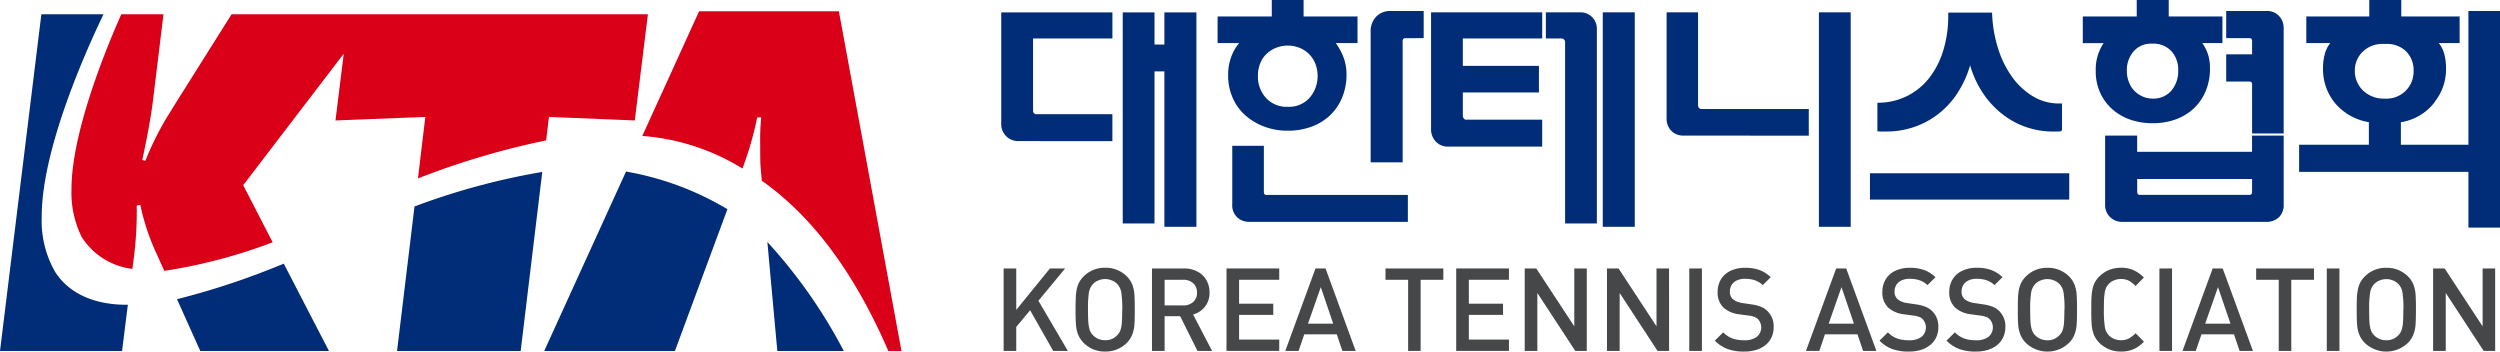 <svg xmlns="http://www.w3.org/2000/svg" width="256" height="36" viewBox="0 0 256 36">
    <defs>
        <clipPath id="nabrd6arla">
            <path data-name="사각형 447" style="fill:none" d="M0 0h256v36H0z"/>
        </clipPath>
    </defs>
    <g data-name="그룹 118" style="clip-path:url(#nabrd6arla)">
        <path data-name="패스 1" d="M301.832 16.879a1.722 1.722 0 0 1-1.753-1.8V3.7h11.383v2.667h-8.125v7.395a.345.345 0 0 0 .1.266.3.3 0 0 0 .213.1h7.81v2.754zm14.953 8.774V9.742h-1.012v15.573h-3.253V3.7h3.253v3.29h1.012V3.7h3.28v21.954z" transform="translate(-197.552 -2.431)" style="fill:#002c78"/>
        <path data-name="패스 2" d="M377.021 4.412a6.239 6.239 0 0 1 .832 1.562 5.072 5.072 0 0 1 .268 1.676v.167a6.132 6.132 0 0 1-.481 2.251 5.32 5.32 0 0 1-1.223 1.757 5.538 5.538 0 0 1-1.89 1.151 6.9 6.9 0 0 1-2.422.407 6.693 6.693 0 0 1-2.413-.421 6.1 6.1 0 0 1-1.931-1.153 5.031 5.031 0 0 1-1.28-1.757A5.582 5.582 0 0 1 366 7.816v-.167a5.316 5.316 0 0 1 .267-1.69 5 5 0 0 1 .853-1.548h-2.2V1.687h5.548V0h3.258v1.687h5.522v2.725zm-8.868 18.306a1.763 1.763 0 0 1-1.212-.453 1.677 1.677 0 0 1-.519-1.344V14.93h3.235v4.694c0 .226.083.337.246.337h14.5v2.758zm6.769-16.209a2.889 2.889 0 0 0-.651-.987 2.921 2.921 0 0 0-.975-.629 3.239 3.239 0 0 0-2.382 0 2.991 2.991 0 0 0-.977.618 2.746 2.746 0 0 0-.65.971 3.347 3.347 0 0 0-.237 1.277 3.219 3.219 0 0 0 .833 2.278 2.872 2.872 0 0 0 2.223.9 2.824 2.824 0 0 0 2.2-.886 3.367 3.367 0 0 0 .855-2.234 3.45 3.45 0 0 0-.238-1.307m9.216-2.6c-.179 0-.27.107-.27.312v12.4h-3.277V3.235a2.161 2.161 0 0 1 .549-1.508 1.948 1.948 0 0 1 1.516-.6h3.367v2.779z" transform="translate(-240.238)" style="fill:#002c78"/>
        <path data-name="패스 3" d="M430.663 17.442a1.671 1.671 0 0 1-1.256-.5 1.809 1.809 0 0 1-.5-1.32V3.695h11.383v2.671h-8.129v2.81h7.792V11.9h-7.792v2.42a.39.39 0 0 0 .1.237c.07.086.134.128.191.128h7.836v2.754zm11.97 7.872V6.73a.368.368 0 0 0-.114-.253.363.363 0 0 0-.247-.111h-1.61V3.695h3.45a1.67 1.67 0 0 1 1.773 1.743v19.876zm3.858-21.619h3.277v21.958h-3.277z" transform="translate(-282.367 -2.43)" style="fill:#002c78"/>
        <path data-name="패스 4" d="M501.2 16.318a1.735 1.735 0 0 1-1.222-.476 1.782 1.782 0 0 1-.5-1.353V3.695h3.222v9.5a.378.378 0 0 0 .114.3.32.32 0 0 0 .2.1h11.024v2.725zm13.876-12.623h3.256v21.958h-3.256z" transform="translate(-328.819 -2.43)" style="fill:#002c78"/>
        <path data-name="패스 5" d="M560.44 20.223h20.408v2.7H560.44zm19.554-4.3a2.727 2.727 0 0 1-.38.027h-.384a8.368 8.368 0 0 1-5.309-1.842 9.132 9.132 0 0 1-1.941-2.138 10.179 10.179 0 0 1-1.283-2.8 10.6 10.6 0 0 1-1.29 2.83A8.561 8.561 0 0 1 565 15.474a8.815 8.815 0 0 1-2.9.476h-.472a3.489 3.489 0 0 1-.426-.027V13a6.586 6.586 0 0 0 5.278-2.5 8.638 8.638 0 0 0 1.461-2.827 12.136 12.136 0 0 0 .517-3.641v-.258h4.489a13.33 13.33 0 0 0 .605 3.64A10.212 10.212 0 0 0 575 10.367a7.2 7.2 0 0 0 2.137 1.983 5.127 5.127 0 0 0 2.683.73h.287v2.729z" transform="translate(-368.957 -2.482)" style="fill:#002c78"/>
        <path data-name="패스 6" d="M636.465 4.411a4.544 4.544 0 0 1 .6 1.2A4.715 4.715 0 0 1 637.25 7v.227a5.77 5.77 0 0 1-.494 2.231 5.1 5.1 0 0 1-1.222 1.7 5.408 5.408 0 0 1-1.83 1.081 6.76 6.76 0 0 1-2.312.376 6.851 6.851 0 0 1-2.368-.388 5.494 5.494 0 0 1-1.819-1.083 5.1 5.1 0 0 1-1.193-1.644 5.234 5.234 0 0 1-.458-2.108V7.2a4.82 4.82 0 0 1 .809-2.785h-2.134V1.686h5.523V0h3.277v1.686h5.5v2.725zm7.835 17.843a1.782 1.782 0 0 1-1.262.464h-14.723a1.768 1.768 0 0 1-1.3-.494 1.738 1.738 0 0 1-.5-1.3v-7.036h3.28v1.659h11.765v-1.659h3.24v7.033a1.767 1.767 0 0 1-.491 1.333M633.29 5.23a2.478 2.478 0 0 0-1.9-.76h-.09a2.341 2.341 0 0 0-1.874.8 2.918 2.918 0 0 0-.686 1.957v.167a3.14 3.14 0 0 0 .215 1.023 2.522 2.522 0 0 0 .538.861 2.636 2.636 0 0 0 .832.59 2.5 2.5 0 0 0 1.065.226 2.375 2.375 0 0 0 1.909-.815 3.047 3.047 0 0 0 .7-2.051 2.827 2.827 0 0 0-.706-2m8.273 13.1H629.8v1.293c0 .226.09.337.27.337h11.224a.275.275 0 0 0 .191-.067.354.354 0 0 0 .08-.269zm0-4.662v-4.98c0-.148-.028-.241-.08-.28a.312.312 0 0 0-.191-.054h-2.38V5.566h2.651V4.217c0-.205-.093-.312-.271-.312h-2.38V1.124h4.13a1.662 1.662 0 0 1 1.269.506 1.756 1.756 0 0 1 .484 1.264v10.774z" transform="translate(-410.951)" style="fill:#002c78"/>
        <path data-name="패스 7" d="M706.4 23.306V17.6h-17.337v-2.78h7.142v-2.31a5.757 5.757 0 0 1-3.433-1.913 5.467 5.467 0 0 1-1.262-3.486v-.2a5.535 5.535 0 0 1 .169-1.32 3.083 3.083 0 0 1 .575-1.182H689.8V1.687h6.448V0h3.278v1.687h5.974v2.725h-2.133a3.119 3.119 0 0 1 .574 1.169 5.46 5.46 0 0 1 .165 1.333v.2a5.3 5.3 0 0 1-1.143 3.291h.021a5.355 5.355 0 0 1-3.5 2.107v2.308h6.916V1.124h3.235v22.182zm-6.366-18.035a2.8 2.8 0 0 0-2.1-.772h-.224a2.879 2.879 0 0 0-2.109.772 2.674 2.674 0 0 0-.833 1.841V7.2a2.756 2.756 0 0 0 .854 2.082 3.052 3.052 0 0 0 2.2.815 2.772 2.772 0 0 0 2.964-2.866 2.7 2.7 0 0 0-.752-1.957" transform="translate(-453.634)" style="fill:#002c78"/>
        <path data-name="패스 8" d="M307.366 88.734h-1.5L303.5 84.57l-1.418 1.709v2.455h-1.293v-8.443h1.293v4.243l3.447-4.243h1.56l-2.738 3.309z" transform="translate(-198.018 -52.801)" style="fill:#464749"/>
        <path data-name="패스 9" d="M328.42 84.377c0 .671-.014 1.178-.037 1.535a3.507 3.507 0 0 1-.214.989 2.438 2.438 0 0 1-.555.866 3.037 3.037 0 0 1-2.226.9 3 3 0 0 1-2.212-.892 2.619 2.619 0 0 1-.569-.862 3.515 3.515 0 0 1-.211-1 20.525 20.525 0 0 1-.042-1.535c0-.512.007-.921.023-1.223a6.1 6.1 0 0 1 .089-.829 2.872 2.872 0 0 1 .237-.707 2.69 2.69 0 0 1 .473-.637 3.014 3.014 0 0 1 2.216-.895 3.06 3.06 0 0 1 2.224.895 2.688 2.688 0 0 1 .561.863 3.757 3.757 0 0 1 .206 1c.023.353.037.865.037 1.529m-1.283.007a11.119 11.119 0 0 0-.1-1.771 1.69 1.69 0 0 0-.4-.842 1.5 1.5 0 0 0-.555-.376 1.742 1.742 0 0 0-1.4 0 1.435 1.435 0 0 0-.555.376 1.72 1.72 0 0 0-.406.849 11.528 11.528 0 0 0-.092 1.764c0 .441.006.8.019 1.066a5.136 5.136 0 0 0 .078.7 1.817 1.817 0 0 0 .139.464 1.6 1.6 0 0 0 .262.372 1.671 1.671 0 0 0 .559.391 1.907 1.907 0 0 0 .7.135 1.613 1.613 0 0 0 1.248-.527 1.457 1.457 0 0 0 .316-.5 3.023 3.023 0 0 0 .143-.789c.026-.328.037-.769.037-1.313" transform="translate(-212.217 -52.671)" style="fill:#464749"/>
        <path data-name="패스 10" d="M351.409 88.734h-1.494l-1.772-3.556h-1.592v3.556h-1.294v-8.443h3.277a2.924 2.924 0 0 1 1.374.316 2.251 2.251 0 0 1 .92.875 2.5 2.5 0 0 1 .321 1.274 2.23 2.23 0 0 1-.467 1.45 2.354 2.354 0 0 1-1.214.8zm-1.542-5.96a1.257 1.257 0 0 0-.387-.97 1.479 1.479 0 0 0-1.044-.354h-1.886v2.627h1.886a1.487 1.487 0 0 0 1.04-.352 1.2 1.2 0 0 0 .391-.951" transform="translate(-227.294 -52.801)" style="fill:#464749"/>
        <path data-name="패스 11" d="M372.988 88.734h-5.4v-8.443h5.4v1.159h-4.111v2.45h3.5v1.145h-3.5v2.529h4.111z" transform="translate(-241.994 -52.801)" style="fill:#464749"/>
        <path data-name="패스 12" d="M392.419 88.733h-1.361l-.576-1.7h-3.328l-.577 1.7h-1.365l3.09-8.443h1.032zm-2.3-2.789-1.272-3.744-1.309 3.741z" transform="translate(-253.598 -52.8)" style="fill:#464749"/>
        <path data-name="패스 13" d="M421.162 81.449h-2.324v7.284h-1.281v-7.284h-2.318V80.29h5.924z" transform="translate(-273.365 -52.8)" style="fill:#464749"/>
        <path data-name="패스 14" d="M441.834 88.734h-5.4v-8.443h5.4v1.159h-4.106v2.45h3.5v1.145h-3.5v2.529h4.106z" transform="translate(-287.318 -52.801)" style="fill:#464749"/>
        <path data-name="패스 15" d="M463.325 88.734h-1.18l-3.883-5.934v5.937h-1.294v-8.446h1.184l3.893 5.928v-5.928h1.281z" transform="translate(-300.838 -52.801)" style="fill:#464749"/>
        <path data-name="패스 16" d="M487.984 88.734H486.8l-3.877-5.934v5.937h-1.3v-8.446h1.186l3.887 5.928v-5.928h1.285z" transform="translate(-317.07 -52.801)" style="fill:#464749"/>
        <path data-name="사각형 444" transform="translate(172.981 27.49)" style="fill:#464749" d="M0 0h1.296v8.443H0z"/>
        <path data-name="패스 17" d="M519.977 86.193a2.365 2.365 0 0 1-.216 1.026 2.251 2.251 0 0 1-.635.8 2.96 2.96 0 0 1-.966.493 4.227 4.227 0 0 1-1.214.159 4.851 4.851 0 0 1-1.676-.257 3.555 3.555 0 0 1-1.313-.865l.856-.847a2.66 2.66 0 0 0 .623.48 2.61 2.61 0 0 0 .715.257 4.234 4.234 0 0 0 .818.077 2.127 2.127 0 0 0 1.274-.341 1.252 1.252 0 0 0 .129-1.826.969.969 0 0 0-.35-.223 2.435 2.435 0 0 0-.567-.134l-1-.138a2.9 2.9 0 0 1-1.6-.673 2.107 2.107 0 0 1-.612-1.61 2.484 2.484 0 0 1 .342-1.3 2.25 2.25 0 0 1 .978-.868 3.386 3.386 0 0 1 1.5-.31 4.2 4.2 0 0 1 1.469.232 3.31 3.31 0 0 1 1.148.733l-.822.81a1.991 1.991 0 0 0-.54-.385 2.306 2.306 0 0 0-.6-.2 3.267 3.267 0 0 0-.689-.061 1.816 1.816 0 0 0-.822.168 1.183 1.183 0 0 0-.529.46 1.259 1.259 0 0 0-.181.679 1 1 0 0 0 .317.786 1.534 1.534 0 0 0 .411.236 1.932 1.932 0 0 0 .534.147l.958.143a4.38 4.38 0 0 1 .946.237 2.075 2.075 0 0 1 .625.389 2.169 2.169 0 0 1 .689 1.729" transform="translate(-338.357 -52.671)" style="fill:#464749"/>
        <path data-name="패스 18" d="M548.473 88.733h-1.361l-.578-1.7h-3.328l-.577 1.7h-1.367l3.093-8.443h1.028zm-2.3-2.789L544.9 82.2l-1.311 3.741z" transform="translate(-356.331 -52.8)" style="fill:#464749"/>
        <path data-name="패스 19" d="M569.333 86.193a2.385 2.385 0 0 1-.218 1.026 2.326 2.326 0 0 1-.637.8 3.007 3.007 0 0 1-.963.493 4.265 4.265 0 0 1-1.216.159 4.848 4.848 0 0 1-1.676-.257 3.5 3.5 0 0 1-1.311-.865l.856-.847a2.63 2.63 0 0 0 .62.48 2.539 2.539 0 0 0 .72.257 4.163 4.163 0 0 0 .815.077 2.135 2.135 0 0 0 1.275-.341 1.251 1.251 0 0 0 .127-1.826.947.947 0 0 0-.349-.223 2.412 2.412 0 0 0-.567-.134l-.995-.138a2.9 2.9 0 0 1-1.6-.673 2.1 2.1 0 0 1-.611-1.61 2.453 2.453 0 0 1 .34-1.3 2.258 2.258 0 0 1 .979-.868 3.4 3.4 0 0 1 1.5-.31 4.222 4.222 0 0 1 1.469.232 3.327 3.327 0 0 1 1.15.733l-.825.81a1.99 1.99 0 0 0-.541-.385 2.285 2.285 0 0 0-.6-.2 3.31 3.31 0 0 0-.689-.061 1.807 1.807 0 0 0-.826.168 1.191 1.191 0 0 0-.53.46 1.3 1.3 0 0 0-.18.679.993.993 0 0 0 .32.786 1.5 1.5 0 0 0 .4.236 2.009 2.009 0 0 0 .536.147l.964.143a4.367 4.367 0 0 1 .941.237 2.108 2.108 0 0 1 .629.389 2.174 2.174 0 0 1 .691 1.729" transform="translate(-370.848 -52.671)" style="fill:#464749"/>
        <path data-name="패스 20" d="M589.41 86.193a2.363 2.363 0 0 1-.222 1.026 2.226 2.226 0 0 1-.633.8 3 3 0 0 1-.963.493 4.266 4.266 0 0 1-1.213.159 4.89 4.89 0 0 1-1.68-.257 3.521 3.521 0 0 1-1.31-.865l.857-.847a2.564 2.564 0 0 0 .623.48 2.512 2.512 0 0 0 .717.257 4.147 4.147 0 0 0 .813.077 2.135 2.135 0 0 0 1.276-.341 1.258 1.258 0 0 0 .127-1.826.952.952 0 0 0-.349-.223 2.543 2.543 0 0 0-.568-.134l-1-.138a2.884 2.884 0 0 1-1.6-.673 2.094 2.094 0 0 1-.617-1.61 2.425 2.425 0 0 1 .346-1.3A2.233 2.233 0 0 1 585 80.4a3.39 3.39 0 0 1 1.5-.31 4.2 4.2 0 0 1 1.47.232 3.313 3.313 0 0 1 1.15.733l-.824.81a2.045 2.045 0 0 0-.543-.385 2.292 2.292 0 0 0-.6-.2 3.259 3.259 0 0 0-.687-.061 1.831 1.831 0 0 0-.825.168 1.186 1.186 0 0 0-.528.46 1.29 1.29 0 0 0-.182.679 1.01 1.01 0 0 0 .318.786 1.514 1.514 0 0 0 .414.236 1.919 1.919 0 0 0 .53.147l.961.143a4.392 4.392 0 0 1 .944.237 2.021 2.021 0 0 1 .625.389 2.176 2.176 0 0 1 .694 1.729" transform="translate(-384.065 -52.671)" style="fill:#464749"/>
        <path data-name="패스 21" d="M610.82 84.377c0 .671-.011 1.178-.036 1.535a3.59 3.59 0 0 1-.211.989 2.431 2.431 0 0 1-.559.866 3.188 3.188 0 0 1-4.437.013 2.627 2.627 0 0 1-.567-.862 3.705 3.705 0 0 1-.217-1 22.57 22.57 0 0 1-.035-1.535c0-.512.006-.921.017-1.223a6.594 6.594 0 0 1 .093-.829 2.96 2.96 0 0 1 .238-.707 2.743 2.743 0 0 1 .472-.637 3.021 3.021 0 0 1 2.212-.895 3.071 3.071 0 0 1 2.23.895 2.535 2.535 0 0 1 .556.863 3.54 3.54 0 0 1 .208 1c.025.353.036.865.036 1.529m-1.281.007a10.916 10.916 0 0 0-.1-1.771 1.638 1.638 0 0 0-.4-.842 1.5 1.5 0 0 0-.556-.376 1.745 1.745 0 0 0-1.4 0 1.486 1.486 0 0 0-.559.376 1.683 1.683 0 0 0-.4.849 10.9 10.9 0 0 0-.1 1.764c0 .441.008.8.021 1.066a4.507 4.507 0 0 0 .078.7 1.965 1.965 0 0 0 .139.464 1.526 1.526 0 0 0 .256.372 1.752 1.752 0 0 0 .564.391 1.892 1.892 0 0 0 .693.135 1.617 1.617 0 0 0 1.254-.527 1.407 1.407 0 0 0 .316-.5 3.084 3.084 0 0 0 .143-.789c.024-.328.037-.769.037-1.313" transform="translate(-398.133 -52.671)" style="fill:#464749"/>
        <path data-name="패스 22" d="M632.166 87.663a4.061 4.061 0 0 1-.658.545 2.8 2.8 0 0 1-.766.346 3.33 3.33 0 0 1-.933.117 3.386 3.386 0 0 1-.828-.1 2.946 2.946 0 0 1-.75-.314 3.073 3.073 0 0 1-.634-.481 2.628 2.628 0 0 1-.569-.863 3.7 3.7 0 0 1-.214-1 20.858 20.858 0 0 1-.039-1.535c0-.512 0-.921.02-1.223a5.978 5.978 0 0 1 .092-.829 2.848 2.848 0 0 1 .238-.707 2.526 2.526 0 0 1 .472-.637 3.086 3.086 0 0 1 1-.669 3.249 3.249 0 0 1 1.21-.226 3.11 3.11 0 0 1 1.3.25 3.612 3.612 0 0 1 1.053.752l-.849.867a3.124 3.124 0 0 0-.7-.548 1.8 1.8 0 0 0-.8-.166 1.76 1.76 0 0 0-.7.138 1.423 1.423 0 0 0-.55.373 1.6 1.6 0 0 0-.256.361 2.141 2.141 0 0 0-.144.48 5.572 5.572 0 0 0-.078.7c-.013.272-.018.627-.018 1.08a10.848 10.848 0 0 0 .1 1.774 1.524 1.524 0 0 0 .95 1.223 1.813 1.813 0 0 0 .7.135 1.689 1.689 0 0 0 .8-.171 2.912 2.912 0 0 0 .7-.544z" transform="translate(-412.628 -52.671)" style="fill:#464749"/>
        <path data-name="사각형 445" transform="translate(221.125 27.49)" style="fill:#464749" d="M0 0h1.292v8.443H0z"/>
        <path data-name="패스 23" d="M661.327 88.733h-1.365l-.579-1.7h-3.323l-.584 1.7h-1.36l3.088-8.443h1.027zm-2.3-2.789-1.276-3.744-1.312 3.741z" transform="translate(-430.627 -52.8)" style="fill:#464749"/>
        <path data-name="패스 24" d="M682.1 81.449h-2.324v7.284h-1.285v-7.284h-2.313V80.29h5.922z" transform="translate(-445.148 -52.8)" style="fill:#464749"/>
        <path data-name="사각형 446" transform="translate(238.264 27.49)" style="fill:#464749" d="M0 0h1.295v8.443H0z"/>
        <path data-name="패스 25" d="M712.383 84.377c0 .671-.013 1.178-.038 1.535a3.413 3.413 0 0 1-.214.989 2.417 2.417 0 0 1-.552.866 3.192 3.192 0 0 1-4.44.013 2.605 2.605 0 0 1-.565-.862 3.413 3.413 0 0 1-.214-1c-.03-.355-.043-.871-.043-1.535 0-.512.009-.921.019-1.223a5.944 5.944 0 0 1 .1-.829 2.808 2.808 0 0 1 .234-.707 2.75 2.75 0 0 1 .472-.637 3.024 3.024 0 0 1 2.215-.895 3.057 3.057 0 0 1 2.225.895 2.54 2.54 0 0 1 .56.863 3.638 3.638 0 0 1 .206 1c.025.353.038.865.038 1.529m-1.282.007a10.847 10.847 0 0 0-.1-1.771 1.589 1.589 0 0 0-.4-.842 1.461 1.461 0 0 0-.552-.376 1.8 1.8 0 0 0-.7-.146 1.775 1.775 0 0 0-.7.146 1.494 1.494 0 0 0-.558.376 1.684 1.684 0 0 0-.4.849 10.668 10.668 0 0 0-.1 1.764c0 .441.006.8.019 1.066a4.762 4.762 0 0 0 .076.7 1.962 1.962 0 0 0 .139.464 1.543 1.543 0 0 0 .259.372 1.693 1.693 0 0 0 .564.391 1.879 1.879 0 0 0 .694.135 1.615 1.615 0 0 0 1.249-.527 1.407 1.407 0 0 0 .316-.5 3.266 3.266 0 0 0 .146-.789c.024-.328.037-.769.037-1.313" transform="translate(-464.992 -52.671)" style="fill:#464749"/>
        <path data-name="패스 26" d="M735.581 88.734H734.4l-3.88-5.934v5.937h-1.294v-8.446h1.181l3.888 5.928v-5.928h1.285z" transform="translate(-480.075 -52.801)" style="fill:#464749"/>
        <path data-name="패스 27" d="m57.656 14.78-.234 1.927-.522 4.368a80.817 80.817 0 0 1 13.124-3.892l.141-1.168.149-1.236 8.789.361 1.344-10.873H37.814l-5.474 8.7-1.189 1.915a31.457 31.457 0 0 0-2.171 4.4l-.31-.1c.466-2.124.879-4.351 1.086-6.006l1.084-8.909h-4.319c-2.094 4.725-5.1 12.568-5.1 17.906a10.251 10.251 0 0 0 1.049 4.907 7.174 7.174 0 0 0 5.189 3.262l.059-.467.127-1.012a37.507 37.507 0 0 0 .26-3.986v-1.038l.363-.053a23.242 23.242 0 0 0 1.7 5.076l.367.815.388.866a54.265 54.265 0 0 0 11.1-2.926l-1.537-2.976-1.482-2.872L49.3 8.305l-.846 6.835z" transform="translate(-14.101 -2.806)" style="fill:#d90018"/>
        <path data-name="패스 28" d="M212.624 3.367H198.31l-2.7 5.93-3.117 6.838a22.743 22.743 0 0 1 10.263 3.339v-.004c.271-.757.491-1.4.681-2.009a31.525 31.525 0 0 0 .819-3.222h.411a24.611 24.611 0 0 0-.1 2.747c0 .98 0 1.911.053 2.484l.057.629.055.625c6.634 4.656 10.6 12.009 12.96 17.435h1.342z" transform="translate(-126.723 -2.214)" style="fill:#d90018"/>
        <path data-name="패스 29" d="M63.988 78.845a77.494 77.494 0 0 1-10.929 3.641l.706 1.576 1.675 3.732h13.179l-2.4-4.633z" transform="translate(-34.931 -51.85)" style="fill:#002c78"/>
        <path data-name="패스 30" d="M5.593 30.561a10.571 10.571 0 0 1-1.321-5.581c0-6.469 3.99-15.848 6.327-20.712H4.235L0 38.751h12.5l.261-2.094.332-2.643c-3.644.033-6.181-1.309-7.5-3.452" transform="translate(0 -2.807)" style="fill:#002c78"/>
        <path data-name="패스 31" d="m230.3 75.794.708 7.744h6.807a52.377 52.377 0 0 0-7.826-11.165z" transform="translate(-151.41 -47.594)" style="fill:#002c78"/>
        <path data-name="패스 32" d="M120.242 59.478 119 69.757h12.661l1.149-9.538 1.062-8.8a70.767 70.767 0 0 0-13.086 3.537z" transform="translate(-78.343 -33.813)" style="fill:#002c78"/>
        <path data-name="패스 33" d="m169.28 56.128-6.18 13.557h13.384l3.773-10.19 1.605-4.332a30.294 30.294 0 0 0-10.383-3.855z" transform="translate(-107.374 -33.741)" style="fill:#002c78"/>
    </g>
</svg>
